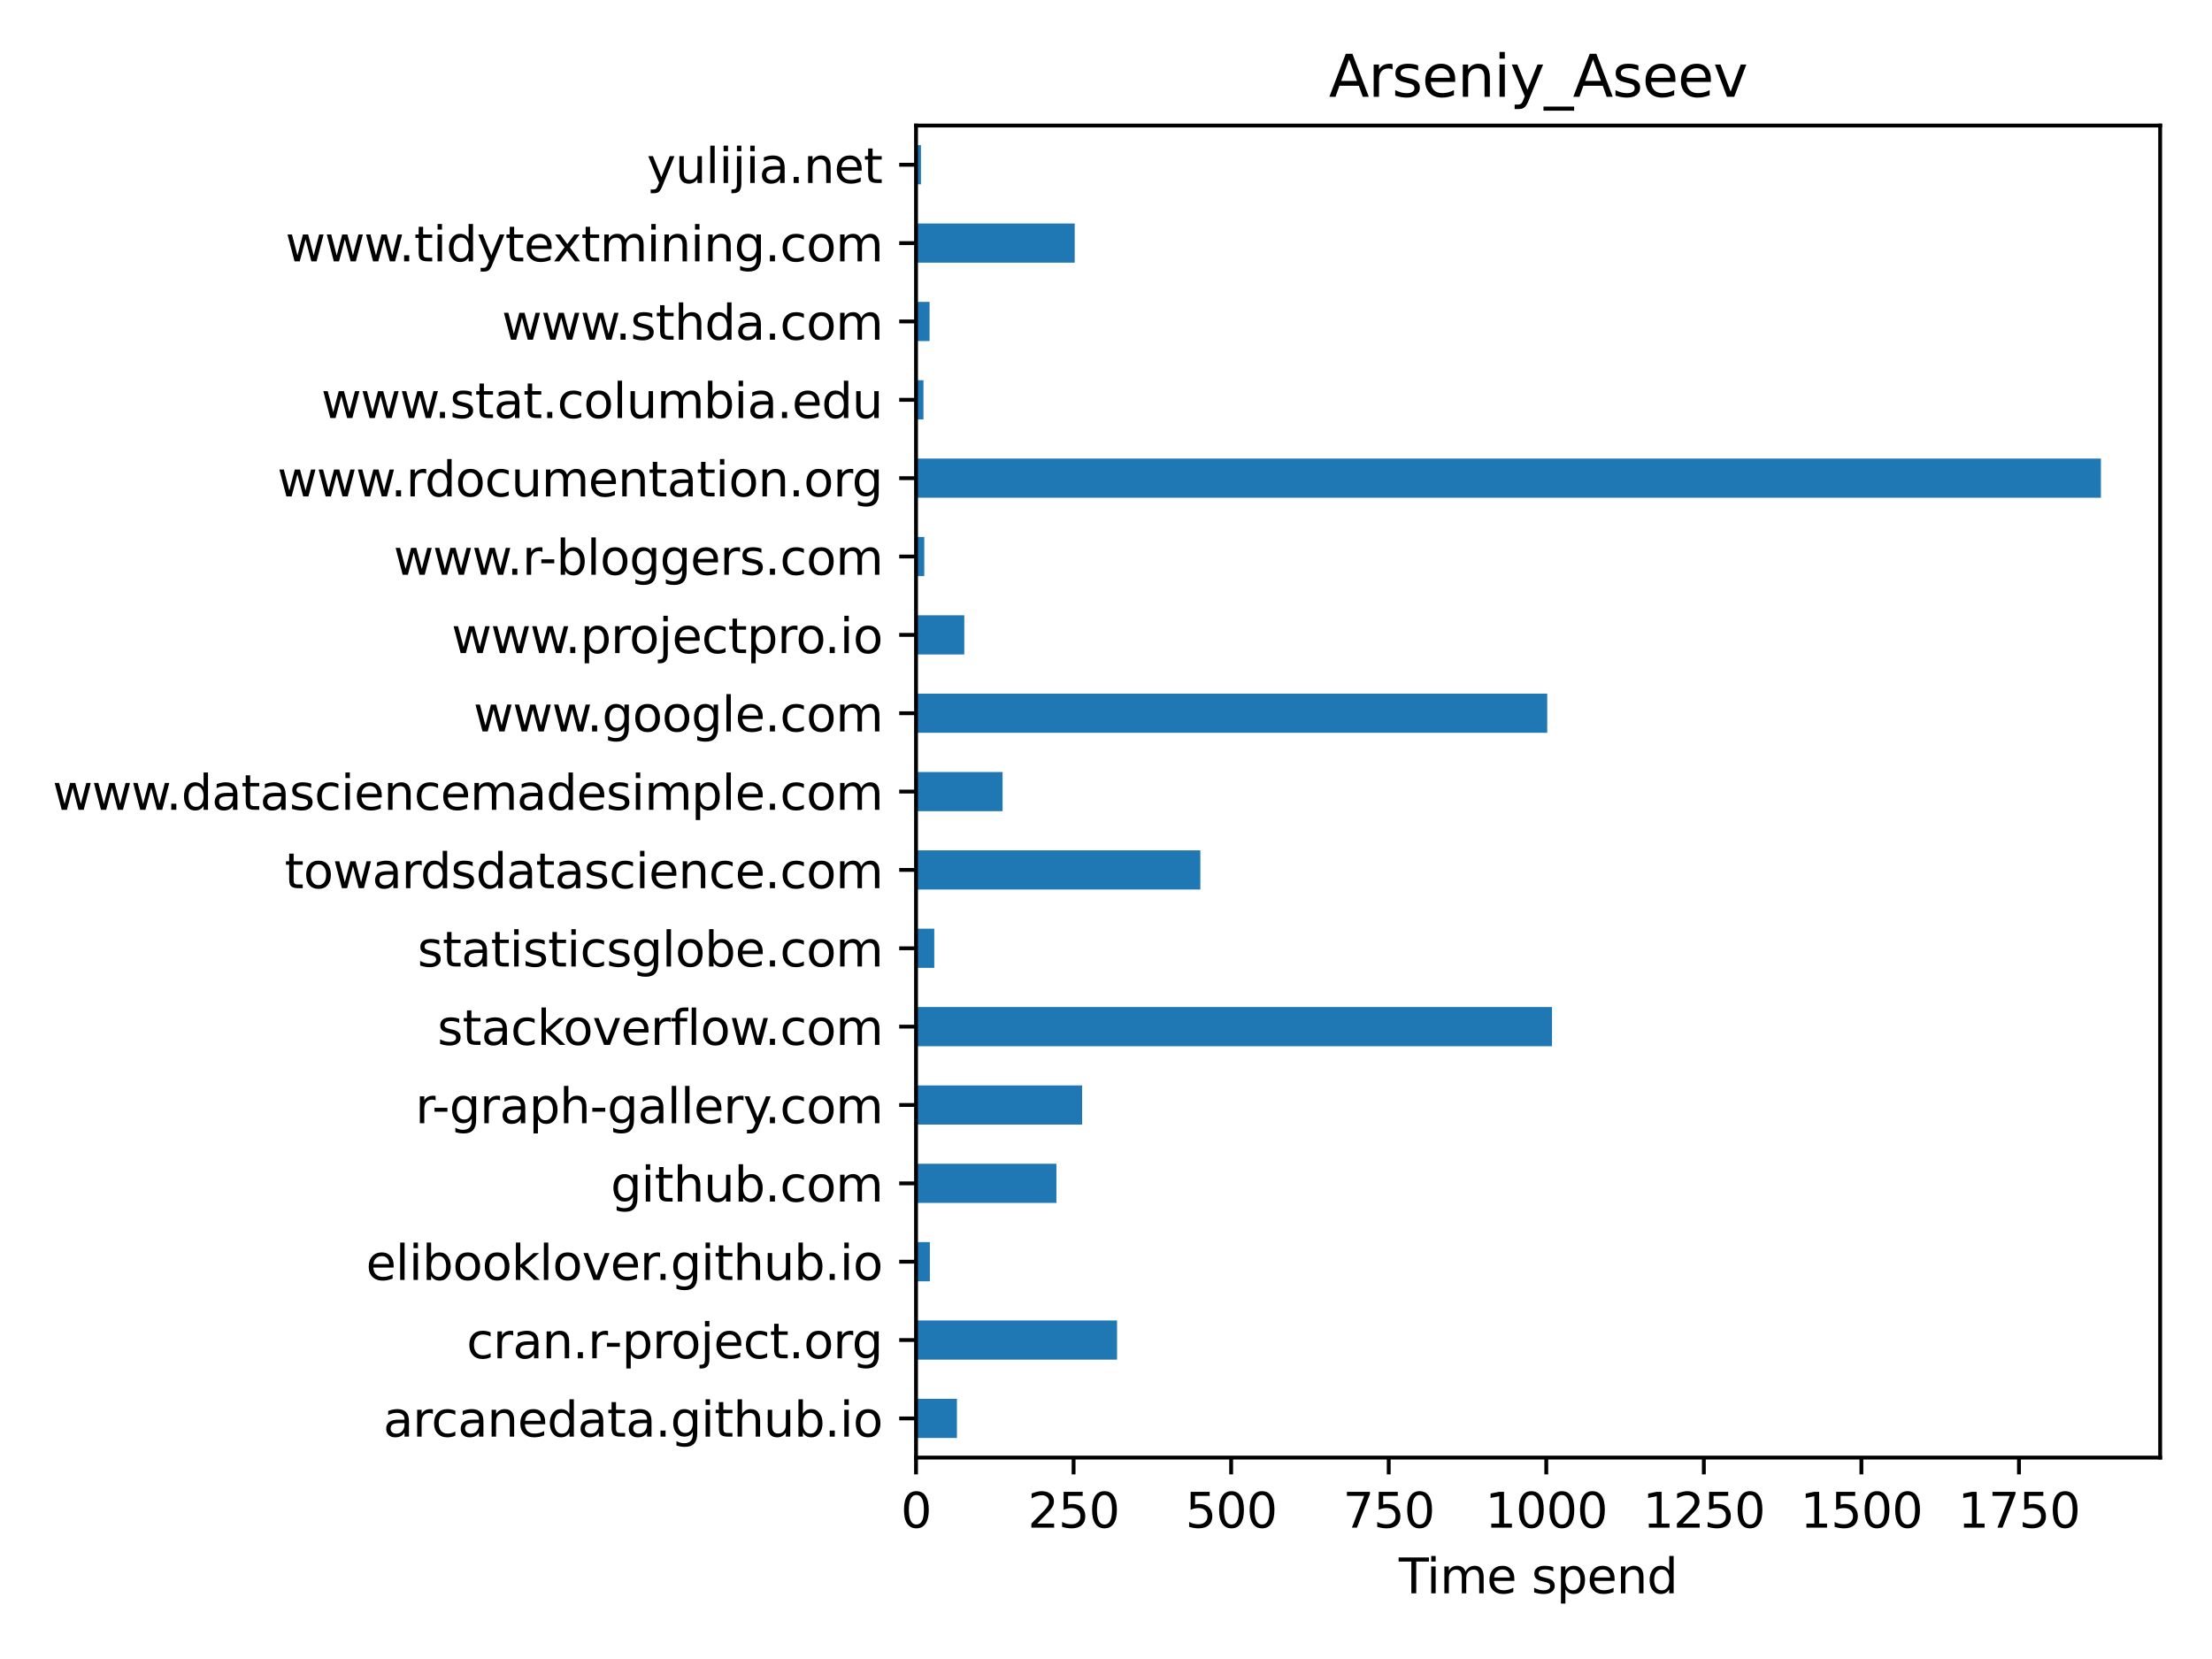 <?xml version="1.0" encoding="utf-8" standalone="no"?>
<!DOCTYPE svg PUBLIC "-//W3C//DTD SVG 1.1//EN"
  "http://www.w3.org/Graphics/SVG/1.1/DTD/svg11.dtd">
<svg xmlns:xlink="http://www.w3.org/1999/xlink" width="460.8pt" height="345.6pt" viewBox="0 0 460.8 345.6" xmlns="http://www.w3.org/2000/svg" version="1.1">
 <defs>
  <style type="text/css">*{stroke-linejoin: round; stroke-linecap: butt}</style>
 </defs>
 <g id="figure_1">
  <g id="patch_1">
   <path d="M 0 345.6 
L 460.8 345.6 
L 460.8 0 
L 0 0 
z
" style="fill: #ffffff"/>
  </g>
  <g id="axes_1">
   <g id="patch_2">
    <path d="M 190.825 303.64 
L 450 303.64 
L 450 26.16 
L 190.825 26.16 
z
" style="fill: #ffffff"/>
   </g>
   <g id="patch_3">
    <path d="M 190.825 299.559 
L 199.347 299.559 
L 199.347 291.398 
L 190.825 291.398 
z
" clip-path="url(#p936cd00436)" style="fill: #1f77b4"/>
   </g>
   <g id="patch_4">
    <path d="M 190.825 283.237 
L 232.701 283.237 
L 232.701 275.076 
L 190.825 275.076 
z
" clip-path="url(#p936cd00436)" style="fill: #1f77b4"/>
   </g>
   <g id="patch_5">
    <path d="M 190.825 266.915 
L 193.706 266.915 
L 193.706 258.754 
L 190.825 258.754 
z
" clip-path="url(#p936cd00436)" style="fill: #1f77b4"/>
   </g>
   <g id="patch_6">
    <path d="M 190.825 250.592 
L 220.071 250.592 
L 220.071 242.431 
L 190.825 242.431 
z
" clip-path="url(#p936cd00436)" style="fill: #1f77b4"/>
   </g>
   <g id="patch_7">
    <path d="M 190.825 234.27 
L 225.425 234.27 
L 225.425 226.109 
L 190.825 226.109 
z
" clip-path="url(#p936cd00436)" style="fill: #1f77b4"/>
   </g>
   <g id="patch_8">
    <path d="M 190.825 217.948 
L 323.313 217.948 
L 323.313 209.786 
L 190.825 209.786 
z
" clip-path="url(#p936cd00436)" style="fill: #1f77b4"/>
   </g>
   <g id="patch_9">
    <path d="M 190.825 201.625 
L 194.626 201.625 
L 194.626 193.464 
L 190.825 193.464 
z
" clip-path="url(#p936cd00436)" style="fill: #1f77b4"/>
   </g>
   <g id="patch_10">
    <path d="M 190.825 185.303 
L 250.054 185.303 
L 250.054 177.142 
L 190.825 177.142 
z
" clip-path="url(#p936cd00436)" style="fill: #1f77b4"/>
   </g>
   <g id="patch_11">
    <path d="M 190.825 168.981 
L 208.854 168.981 
L 208.854 160.819 
L 190.825 160.819 
z
" clip-path="url(#p936cd00436)" style="fill: #1f77b4"/>
   </g>
   <g id="patch_12">
    <path d="M 190.825 152.658 
L 322.315 152.658 
L 322.315 144.497 
L 190.825 144.497 
z
" clip-path="url(#p936cd00436)" style="fill: #1f77b4"/>
   </g>
   <g id="patch_13">
    <path d="M 190.825 136.336 
L 200.88 136.336 
L 200.88 128.175 
L 190.825 128.175 
z
" clip-path="url(#p936cd00436)" style="fill: #1f77b4"/>
   </g>
   <g id="patch_14">
    <path d="M 190.825 120.014 
L 192.542 120.014 
L 192.542 111.852 
L 190.825 111.852 
z
" clip-path="url(#p936cd00436)" style="fill: #1f77b4"/>
   </g>
   <g id="patch_15">
    <path d="M 190.825 103.691 
L 437.658 103.691 
L 437.658 95.53 
L 190.825 95.53 
z
" clip-path="url(#p936cd00436)" style="fill: #1f77b4"/>
   </g>
   <g id="patch_16">
    <path d="M 190.825 87.369 
L 192.374 87.369 
L 192.374 79.208 
L 190.825 79.208 
z
" clip-path="url(#p936cd00436)" style="fill: #1f77b4"/>
   </g>
   <g id="patch_17">
    <path d="M 190.825 71.046 
L 193.644 71.046 
L 193.644 62.885 
L 190.825 62.885 
z
" clip-path="url(#p936cd00436)" style="fill: #1f77b4"/>
   </g>
   <g id="patch_18">
    <path d="M 190.825 54.724 
L 223.88 54.724 
L 223.88 46.563 
L 190.825 46.563 
z
" clip-path="url(#p936cd00436)" style="fill: #1f77b4"/>
   </g>
   <g id="patch_19">
    <path d="M 190.825 38.402 
L 191.852 38.402 
L 191.852 30.241 
L 190.825 30.241 
z
" clip-path="url(#p936cd00436)" style="fill: #1f77b4"/>
   </g>
   <g id="matplotlib.axis_1">
    <g id="xtick_1">
     <g id="line2d_1">
      <defs>
       <path id="m88d6b3a7e8" d="M 0 0 
L 0 3.5 
" style="stroke: #000000; stroke-width: 0.8"/>
      </defs>
      <g>
       <use xlink:href="#m88d6b3a7e8" x="190.825" y="303.64" style="stroke: #000000; stroke-width: 0.8"/>
      </g>
     </g>
     <g id="text_1">
      <!-- 0 -->
      <g transform="translate(187.644 318.238)scale(0.1 -0.1)">
       <defs>
        <path id="DejaVuSans-30" d="M 2034 4250 
Q 1547 4250 1301 3770 
Q 1056 3291 1056 2328 
Q 1056 1369 1301 889 
Q 1547 409 2034 409 
Q 2525 409 2770 889 
Q 3016 1369 3016 2328 
Q 3016 3291 2770 3770 
Q 2525 4250 2034 4250 
z
M 2034 4750 
Q 2819 4750 3233 4129 
Q 3647 3509 3647 2328 
Q 3647 1150 3233 529 
Q 2819 -91 2034 -91 
Q 1250 -91 836 529 
Q 422 1150 422 2328 
Q 422 3509 836 4129 
Q 1250 4750 2034 4750 
z
" transform="scale(0.016)"/>
       </defs>
       <use xlink:href="#DejaVuSans-30"/>
      </g>
     </g>
    </g>
    <g id="xtick_2">
     <g id="line2d_2">
      <g>
       <use xlink:href="#m88d6b3a7e8" x="223.648" y="303.64" style="stroke: #000000; stroke-width: 0.8"/>
      </g>
     </g>
     <g id="text_2">
      <!-- 250 -->
      <g transform="translate(214.104 318.238)scale(0.1 -0.1)">
       <defs>
        <path id="DejaVuSans-32" d="M 1228 531 
L 3431 531 
L 3431 0 
L 469 0 
L 469 531 
Q 828 903 1448 1529 
Q 2069 2156 2228 2338 
Q 2531 2678 2651 2914 
Q 2772 3150 2772 3378 
Q 2772 3750 2511 3984 
Q 2250 4219 1831 4219 
Q 1534 4219 1204 4116 
Q 875 4013 500 3803 
L 500 4441 
Q 881 4594 1212 4672 
Q 1544 4750 1819 4750 
Q 2544 4750 2975 4387 
Q 3406 4025 3406 3419 
Q 3406 3131 3298 2873 
Q 3191 2616 2906 2266 
Q 2828 2175 2409 1742 
Q 1991 1309 1228 531 
z
" transform="scale(0.016)"/>
        <path id="DejaVuSans-35" d="M 691 4666 
L 3169 4666 
L 3169 4134 
L 1269 4134 
L 1269 2991 
Q 1406 3038 1543 3061 
Q 1681 3084 1819 3084 
Q 2600 3084 3056 2656 
Q 3513 2228 3513 1497 
Q 3513 744 3044 326 
Q 2575 -91 1722 -91 
Q 1428 -91 1123 -41 
Q 819 9 494 109 
L 494 744 
Q 775 591 1075 516 
Q 1375 441 1709 441 
Q 2250 441 2565 725 
Q 2881 1009 2881 1497 
Q 2881 1984 2565 2268 
Q 2250 2553 1709 2553 
Q 1456 2553 1204 2497 
Q 953 2441 691 2322 
L 691 4666 
z
" transform="scale(0.016)"/>
       </defs>
       <use xlink:href="#DejaVuSans-32"/>
       <use xlink:href="#DejaVuSans-35" x="63.623"/>
       <use xlink:href="#DejaVuSans-30" x="127.246"/>
      </g>
     </g>
    </g>
    <g id="xtick_3">
     <g id="line2d_3">
      <g>
       <use xlink:href="#m88d6b3a7e8" x="256.471" y="303.64" style="stroke: #000000; stroke-width: 0.8"/>
      </g>
     </g>
     <g id="text_3">
      <!-- 500 -->
      <g transform="translate(246.928 318.238)scale(0.1 -0.1)">
       <use xlink:href="#DejaVuSans-35"/>
       <use xlink:href="#DejaVuSans-30" x="63.623"/>
       <use xlink:href="#DejaVuSans-30" x="127.246"/>
      </g>
     </g>
    </g>
    <g id="xtick_4">
     <g id="line2d_4">
      <g>
       <use xlink:href="#m88d6b3a7e8" x="289.295" y="303.64" style="stroke: #000000; stroke-width: 0.8"/>
      </g>
     </g>
     <g id="text_4">
      <!-- 750 -->
      <g transform="translate(279.751 318.238)scale(0.1 -0.1)">
       <defs>
        <path id="DejaVuSans-37" d="M 525 4666 
L 3525 4666 
L 3525 4397 
L 1831 0 
L 1172 0 
L 2766 4134 
L 525 4134 
L 525 4666 
z
" transform="scale(0.016)"/>
       </defs>
       <use xlink:href="#DejaVuSans-37"/>
       <use xlink:href="#DejaVuSans-35" x="63.623"/>
       <use xlink:href="#DejaVuSans-30" x="127.246"/>
      </g>
     </g>
    </g>
    <g id="xtick_5">
     <g id="line2d_5">
      <g>
       <use xlink:href="#m88d6b3a7e8" x="322.118" y="303.64" style="stroke: #000000; stroke-width: 0.8"/>
      </g>
     </g>
     <g id="text_5">
      <!-- 1000 -->
      <g transform="translate(309.393 318.238)scale(0.1 -0.1)">
       <defs>
        <path id="DejaVuSans-31" d="M 794 531 
L 1825 531 
L 1825 4091 
L 703 3866 
L 703 4441 
L 1819 4666 
L 2450 4666 
L 2450 531 
L 3481 531 
L 3481 0 
L 794 0 
L 794 531 
z
" transform="scale(0.016)"/>
       </defs>
       <use xlink:href="#DejaVuSans-31"/>
       <use xlink:href="#DejaVuSans-30" x="63.623"/>
       <use xlink:href="#DejaVuSans-30" x="127.246"/>
       <use xlink:href="#DejaVuSans-30" x="190.869"/>
      </g>
     </g>
    </g>
    <g id="xtick_6">
     <g id="line2d_6">
      <g>
       <use xlink:href="#m88d6b3a7e8" x="354.941" y="303.64" style="stroke: #000000; stroke-width: 0.8"/>
      </g>
     </g>
     <g id="text_6">
      <!-- 1250 -->
      <g transform="translate(342.216 318.238)scale(0.1 -0.1)">
       <use xlink:href="#DejaVuSans-31"/>
       <use xlink:href="#DejaVuSans-32" x="63.623"/>
       <use xlink:href="#DejaVuSans-35" x="127.246"/>
       <use xlink:href="#DejaVuSans-30" x="190.869"/>
      </g>
     </g>
    </g>
    <g id="xtick_7">
     <g id="line2d_7">
      <g>
       <use xlink:href="#m88d6b3a7e8" x="387.764" y="303.64" style="stroke: #000000; stroke-width: 0.8"/>
      </g>
     </g>
     <g id="text_7">
      <!-- 1500 -->
      <g transform="translate(375.039 318.238)scale(0.1 -0.1)">
       <use xlink:href="#DejaVuSans-31"/>
       <use xlink:href="#DejaVuSans-35" x="63.623"/>
       <use xlink:href="#DejaVuSans-30" x="127.246"/>
       <use xlink:href="#DejaVuSans-30" x="190.869"/>
      </g>
     </g>
    </g>
    <g id="xtick_8">
     <g id="line2d_8">
      <g>
       <use xlink:href="#m88d6b3a7e8" x="420.588" y="303.64" style="stroke: #000000; stroke-width: 0.8"/>
      </g>
     </g>
     <g id="text_8">
      <!-- 1750 -->
      <g transform="translate(407.863 318.238)scale(0.1 -0.1)">
       <use xlink:href="#DejaVuSans-31"/>
       <use xlink:href="#DejaVuSans-37" x="63.623"/>
       <use xlink:href="#DejaVuSans-35" x="127.246"/>
       <use xlink:href="#DejaVuSans-30" x="190.869"/>
      </g>
     </g>
    </g>
    <g id="text_9">
     <!-- Time spend -->
     <g transform="translate(291.391 331.917)scale(0.1 -0.1)">
      <defs>
       <path id="DejaVuSans-54" d="M -19 4666 
L 3928 4666 
L 3928 4134 
L 2272 4134 
L 2272 0 
L 1638 0 
L 1638 4134 
L -19 4134 
L -19 4666 
z
" transform="scale(0.016)"/>
       <path id="DejaVuSans-69" d="M 603 3500 
L 1178 3500 
L 1178 0 
L 603 0 
L 603 3500 
z
M 603 4863 
L 1178 4863 
L 1178 4134 
L 603 4134 
L 603 4863 
z
" transform="scale(0.016)"/>
       <path id="DejaVuSans-6d" d="M 3328 2828 
Q 3544 3216 3844 3400 
Q 4144 3584 4550 3584 
Q 5097 3584 5394 3201 
Q 5691 2819 5691 2113 
L 5691 0 
L 5113 0 
L 5113 2094 
Q 5113 2597 4934 2840 
Q 4756 3084 4391 3084 
Q 3944 3084 3684 2787 
Q 3425 2491 3425 1978 
L 3425 0 
L 2847 0 
L 2847 2094 
Q 2847 2600 2669 2842 
Q 2491 3084 2119 3084 
Q 1678 3084 1418 2786 
Q 1159 2488 1159 1978 
L 1159 0 
L 581 0 
L 581 3500 
L 1159 3500 
L 1159 2956 
Q 1356 3278 1631 3431 
Q 1906 3584 2284 3584 
Q 2666 3584 2933 3390 
Q 3200 3197 3328 2828 
z
" transform="scale(0.016)"/>
       <path id="DejaVuSans-65" d="M 3597 1894 
L 3597 1613 
L 953 1613 
Q 991 1019 1311 708 
Q 1631 397 2203 397 
Q 2534 397 2845 478 
Q 3156 559 3463 722 
L 3463 178 
Q 3153 47 2828 -22 
Q 2503 -91 2169 -91 
Q 1331 -91 842 396 
Q 353 884 353 1716 
Q 353 2575 817 3079 
Q 1281 3584 2069 3584 
Q 2775 3584 3186 3129 
Q 3597 2675 3597 1894 
z
M 3022 2063 
Q 3016 2534 2758 2815 
Q 2500 3097 2075 3097 
Q 1594 3097 1305 2825 
Q 1016 2553 972 2059 
L 3022 2063 
z
" transform="scale(0.016)"/>
       <path id="DejaVuSans-20" transform="scale(0.016)"/>
       <path id="DejaVuSans-73" d="M 2834 3397 
L 2834 2853 
Q 2591 2978 2328 3040 
Q 2066 3103 1784 3103 
Q 1356 3103 1142 2972 
Q 928 2841 928 2578 
Q 928 2378 1081 2264 
Q 1234 2150 1697 2047 
L 1894 2003 
Q 2506 1872 2764 1633 
Q 3022 1394 3022 966 
Q 3022 478 2636 193 
Q 2250 -91 1575 -91 
Q 1294 -91 989 -36 
Q 684 19 347 128 
L 347 722 
Q 666 556 975 473 
Q 1284 391 1588 391 
Q 1994 391 2212 530 
Q 2431 669 2431 922 
Q 2431 1156 2273 1281 
Q 2116 1406 1581 1522 
L 1381 1569 
Q 847 1681 609 1914 
Q 372 2147 372 2553 
Q 372 3047 722 3315 
Q 1072 3584 1716 3584 
Q 2034 3584 2315 3537 
Q 2597 3491 2834 3397 
z
" transform="scale(0.016)"/>
       <path id="DejaVuSans-70" d="M 1159 525 
L 1159 -1331 
L 581 -1331 
L 581 3500 
L 1159 3500 
L 1159 2969 
Q 1341 3281 1617 3432 
Q 1894 3584 2278 3584 
Q 2916 3584 3314 3078 
Q 3713 2572 3713 1747 
Q 3713 922 3314 415 
Q 2916 -91 2278 -91 
Q 1894 -91 1617 61 
Q 1341 213 1159 525 
z
M 3116 1747 
Q 3116 2381 2855 2742 
Q 2594 3103 2138 3103 
Q 1681 3103 1420 2742 
Q 1159 2381 1159 1747 
Q 1159 1113 1420 752 
Q 1681 391 2138 391 
Q 2594 391 2855 752 
Q 3116 1113 3116 1747 
z
" transform="scale(0.016)"/>
       <path id="DejaVuSans-6e" d="M 3513 2113 
L 3513 0 
L 2938 0 
L 2938 2094 
Q 2938 2591 2744 2837 
Q 2550 3084 2163 3084 
Q 1697 3084 1428 2787 
Q 1159 2491 1159 1978 
L 1159 0 
L 581 0 
L 581 3500 
L 1159 3500 
L 1159 2956 
Q 1366 3272 1645 3428 
Q 1925 3584 2291 3584 
Q 2894 3584 3203 3211 
Q 3513 2838 3513 2113 
z
" transform="scale(0.016)"/>
       <path id="DejaVuSans-64" d="M 2906 2969 
L 2906 4863 
L 3481 4863 
L 3481 0 
L 2906 0 
L 2906 525 
Q 2725 213 2448 61 
Q 2172 -91 1784 -91 
Q 1150 -91 751 415 
Q 353 922 353 1747 
Q 353 2572 751 3078 
Q 1150 3584 1784 3584 
Q 2172 3584 2448 3432 
Q 2725 3281 2906 2969 
z
M 947 1747 
Q 947 1113 1208 752 
Q 1469 391 1925 391 
Q 2381 391 2643 752 
Q 2906 1113 2906 1747 
Q 2906 2381 2643 2742 
Q 2381 3103 1925 3103 
Q 1469 3103 1208 2742 
Q 947 2381 947 1747 
z
" transform="scale(0.016)"/>
      </defs>
      <use xlink:href="#DejaVuSans-54"/>
      <use xlink:href="#DejaVuSans-69" x="57.959"/>
      <use xlink:href="#DejaVuSans-6d" x="85.742"/>
      <use xlink:href="#DejaVuSans-65" x="183.154"/>
      <use xlink:href="#DejaVuSans-20" x="244.678"/>
      <use xlink:href="#DejaVuSans-73" x="276.465"/>
      <use xlink:href="#DejaVuSans-70" x="328.564"/>
      <use xlink:href="#DejaVuSans-65" x="392.041"/>
      <use xlink:href="#DejaVuSans-6e" x="453.564"/>
      <use xlink:href="#DejaVuSans-64" x="516.943"/>
     </g>
    </g>
   </g>
   <g id="matplotlib.axis_2">
    <g id="ytick_1">
     <g id="line2d_9">
      <defs>
       <path id="mbb0b0faa1c" d="M 0 0 
L -3.5 0 
" style="stroke: #000000; stroke-width: 0.8"/>
      </defs>
      <g>
       <use xlink:href="#mbb0b0faa1c" x="190.825" y="295.479" style="stroke: #000000; stroke-width: 0.8"/>
      </g>
     </g>
     <g id="text_10">
      <!-- arcanedata.github.io -->
      <g transform="translate(79.845 299.278)scale(0.1 -0.1)">
       <defs>
        <path id="DejaVuSans-61" d="M 2194 1759 
Q 1497 1759 1228 1600 
Q 959 1441 959 1056 
Q 959 750 1161 570 
Q 1363 391 1709 391 
Q 2188 391 2477 730 
Q 2766 1069 2766 1631 
L 2766 1759 
L 2194 1759 
z
M 3341 1997 
L 3341 0 
L 2766 0 
L 2766 531 
Q 2569 213 2275 61 
Q 1981 -91 1556 -91 
Q 1019 -91 701 211 
Q 384 513 384 1019 
Q 384 1609 779 1909 
Q 1175 2209 1959 2209 
L 2766 2209 
L 2766 2266 
Q 2766 2663 2505 2880 
Q 2244 3097 1772 3097 
Q 1472 3097 1187 3025 
Q 903 2953 641 2809 
L 641 3341 
Q 956 3463 1253 3523 
Q 1550 3584 1831 3584 
Q 2591 3584 2966 3190 
Q 3341 2797 3341 1997 
z
" transform="scale(0.016)"/>
        <path id="DejaVuSans-72" d="M 2631 2963 
Q 2534 3019 2420 3045 
Q 2306 3072 2169 3072 
Q 1681 3072 1420 2755 
Q 1159 2438 1159 1844 
L 1159 0 
L 581 0 
L 581 3500 
L 1159 3500 
L 1159 2956 
Q 1341 3275 1631 3429 
Q 1922 3584 2338 3584 
Q 2397 3584 2469 3576 
Q 2541 3569 2628 3553 
L 2631 2963 
z
" transform="scale(0.016)"/>
        <path id="DejaVuSans-63" d="M 3122 3366 
L 3122 2828 
Q 2878 2963 2633 3030 
Q 2388 3097 2138 3097 
Q 1578 3097 1268 2742 
Q 959 2388 959 1747 
Q 959 1106 1268 751 
Q 1578 397 2138 397 
Q 2388 397 2633 464 
Q 2878 531 3122 666 
L 3122 134 
Q 2881 22 2623 -34 
Q 2366 -91 2075 -91 
Q 1284 -91 818 406 
Q 353 903 353 1747 
Q 353 2603 823 3093 
Q 1294 3584 2113 3584 
Q 2378 3584 2631 3529 
Q 2884 3475 3122 3366 
z
" transform="scale(0.016)"/>
        <path id="DejaVuSans-74" d="M 1172 4494 
L 1172 3500 
L 2356 3500 
L 2356 3053 
L 1172 3053 
L 1172 1153 
Q 1172 725 1289 603 
Q 1406 481 1766 481 
L 2356 481 
L 2356 0 
L 1766 0 
Q 1100 0 847 248 
Q 594 497 594 1153 
L 594 3053 
L 172 3053 
L 172 3500 
L 594 3500 
L 594 4494 
L 1172 4494 
z
" transform="scale(0.016)"/>
        <path id="DejaVuSans-2e" d="M 684 794 
L 1344 794 
L 1344 0 
L 684 0 
L 684 794 
z
" transform="scale(0.016)"/>
        <path id="DejaVuSans-67" d="M 2906 1791 
Q 2906 2416 2648 2759 
Q 2391 3103 1925 3103 
Q 1463 3103 1205 2759 
Q 947 2416 947 1791 
Q 947 1169 1205 825 
Q 1463 481 1925 481 
Q 2391 481 2648 825 
Q 2906 1169 2906 1791 
z
M 3481 434 
Q 3481 -459 3084 -895 
Q 2688 -1331 1869 -1331 
Q 1566 -1331 1297 -1286 
Q 1028 -1241 775 -1147 
L 775 -588 
Q 1028 -725 1275 -790 
Q 1522 -856 1778 -856 
Q 2344 -856 2625 -561 
Q 2906 -266 2906 331 
L 2906 616 
Q 2728 306 2450 153 
Q 2172 0 1784 0 
Q 1141 0 747 490 
Q 353 981 353 1791 
Q 353 2603 747 3093 
Q 1141 3584 1784 3584 
Q 2172 3584 2450 3431 
Q 2728 3278 2906 2969 
L 2906 3500 
L 3481 3500 
L 3481 434 
z
" transform="scale(0.016)"/>
        <path id="DejaVuSans-68" d="M 3513 2113 
L 3513 0 
L 2938 0 
L 2938 2094 
Q 2938 2591 2744 2837 
Q 2550 3084 2163 3084 
Q 1697 3084 1428 2787 
Q 1159 2491 1159 1978 
L 1159 0 
L 581 0 
L 581 4863 
L 1159 4863 
L 1159 2956 
Q 1366 3272 1645 3428 
Q 1925 3584 2291 3584 
Q 2894 3584 3203 3211 
Q 3513 2838 3513 2113 
z
" transform="scale(0.016)"/>
        <path id="DejaVuSans-75" d="M 544 1381 
L 544 3500 
L 1119 3500 
L 1119 1403 
Q 1119 906 1312 657 
Q 1506 409 1894 409 
Q 2359 409 2629 706 
Q 2900 1003 2900 1516 
L 2900 3500 
L 3475 3500 
L 3475 0 
L 2900 0 
L 2900 538 
Q 2691 219 2414 64 
Q 2138 -91 1772 -91 
Q 1169 -91 856 284 
Q 544 659 544 1381 
z
M 1991 3584 
L 1991 3584 
z
" transform="scale(0.016)"/>
        <path id="DejaVuSans-62" d="M 3116 1747 
Q 3116 2381 2855 2742 
Q 2594 3103 2138 3103 
Q 1681 3103 1420 2742 
Q 1159 2381 1159 1747 
Q 1159 1113 1420 752 
Q 1681 391 2138 391 
Q 2594 391 2855 752 
Q 3116 1113 3116 1747 
z
M 1159 2969 
Q 1341 3281 1617 3432 
Q 1894 3584 2278 3584 
Q 2916 3584 3314 3078 
Q 3713 2572 3713 1747 
Q 3713 922 3314 415 
Q 2916 -91 2278 -91 
Q 1894 -91 1617 61 
Q 1341 213 1159 525 
L 1159 0 
L 581 0 
L 581 4863 
L 1159 4863 
L 1159 2969 
z
" transform="scale(0.016)"/>
        <path id="DejaVuSans-6f" d="M 1959 3097 
Q 1497 3097 1228 2736 
Q 959 2375 959 1747 
Q 959 1119 1226 758 
Q 1494 397 1959 397 
Q 2419 397 2687 759 
Q 2956 1122 2956 1747 
Q 2956 2369 2687 2733 
Q 2419 3097 1959 3097 
z
M 1959 3584 
Q 2709 3584 3137 3096 
Q 3566 2609 3566 1747 
Q 3566 888 3137 398 
Q 2709 -91 1959 -91 
Q 1206 -91 779 398 
Q 353 888 353 1747 
Q 353 2609 779 3096 
Q 1206 3584 1959 3584 
z
" transform="scale(0.016)"/>
       </defs>
       <use xlink:href="#DejaVuSans-61"/>
       <use xlink:href="#DejaVuSans-72" x="61.279"/>
       <use xlink:href="#DejaVuSans-63" x="100.143"/>
       <use xlink:href="#DejaVuSans-61" x="155.123"/>
       <use xlink:href="#DejaVuSans-6e" x="216.402"/>
       <use xlink:href="#DejaVuSans-65" x="279.781"/>
       <use xlink:href="#DejaVuSans-64" x="341.305"/>
       <use xlink:href="#DejaVuSans-61" x="404.781"/>
       <use xlink:href="#DejaVuSans-74" x="466.061"/>
       <use xlink:href="#DejaVuSans-61" x="505.27"/>
       <use xlink:href="#DejaVuSans-2e" x="566.549"/>
       <use xlink:href="#DejaVuSans-67" x="598.336"/>
       <use xlink:href="#DejaVuSans-69" x="661.812"/>
       <use xlink:href="#DejaVuSans-74" x="689.596"/>
       <use xlink:href="#DejaVuSans-68" x="728.805"/>
       <use xlink:href="#DejaVuSans-75" x="792.184"/>
       <use xlink:href="#DejaVuSans-62" x="855.562"/>
       <use xlink:href="#DejaVuSans-2e" x="919.039"/>
       <use xlink:href="#DejaVuSans-69" x="950.826"/>
       <use xlink:href="#DejaVuSans-6f" x="978.609"/>
      </g>
     </g>
    </g>
    <g id="ytick_2">
     <g id="line2d_10">
      <g>
       <use xlink:href="#mbb0b0faa1c" x="190.825" y="279.156" style="stroke: #000000; stroke-width: 0.8"/>
      </g>
     </g>
     <g id="text_11">
      <!-- cran.r-project.org -->
      <g transform="translate(97.206 282.956)scale(0.1 -0.1)">
       <defs>
        <path id="DejaVuSans-2d" d="M 313 2009 
L 1997 2009 
L 1997 1497 
L 313 1497 
L 313 2009 
z
" transform="scale(0.016)"/>
        <path id="DejaVuSans-6a" d="M 603 3500 
L 1178 3500 
L 1178 -63 
Q 1178 -731 923 -1031 
Q 669 -1331 103 -1331 
L -116 -1331 
L -116 -844 
L 38 -844 
Q 366 -844 484 -692 
Q 603 -541 603 -63 
L 603 3500 
z
M 603 4863 
L 1178 4863 
L 1178 4134 
L 603 4134 
L 603 4863 
z
" transform="scale(0.016)"/>
       </defs>
       <use xlink:href="#DejaVuSans-63"/>
       <use xlink:href="#DejaVuSans-72" x="54.98"/>
       <use xlink:href="#DejaVuSans-61" x="96.094"/>
       <use xlink:href="#DejaVuSans-6e" x="157.373"/>
       <use xlink:href="#DejaVuSans-2e" x="220.752"/>
       <use xlink:href="#DejaVuSans-72" x="252.539"/>
       <use xlink:href="#DejaVuSans-2d" x="287.277"/>
       <use xlink:href="#DejaVuSans-70" x="323.361"/>
       <use xlink:href="#DejaVuSans-72" x="386.838"/>
       <use xlink:href="#DejaVuSans-6f" x="425.701"/>
       <use xlink:href="#DejaVuSans-6a" x="486.883"/>
       <use xlink:href="#DejaVuSans-65" x="514.666"/>
       <use xlink:href="#DejaVuSans-63" x="576.189"/>
       <use xlink:href="#DejaVuSans-74" x="631.17"/>
       <use xlink:href="#DejaVuSans-2e" x="670.379"/>
       <use xlink:href="#DejaVuSans-6f" x="702.166"/>
       <use xlink:href="#DejaVuSans-72" x="763.348"/>
       <use xlink:href="#DejaVuSans-67" x="802.711"/>
      </g>
     </g>
    </g>
    <g id="ytick_3">
     <g id="line2d_11">
      <g>
       <use xlink:href="#mbb0b0faa1c" x="190.825" y="262.834" style="stroke: #000000; stroke-width: 0.8"/>
      </g>
     </g>
     <g id="text_12">
      <!-- elibooklover.github.io -->
      <g transform="translate(76.248 266.633)scale(0.1 -0.1)">
       <defs>
        <path id="DejaVuSans-6c" d="M 603 4863 
L 1178 4863 
L 1178 0 
L 603 0 
L 603 4863 
z
" transform="scale(0.016)"/>
        <path id="DejaVuSans-6b" d="M 581 4863 
L 1159 4863 
L 1159 1991 
L 2875 3500 
L 3609 3500 
L 1753 1863 
L 3688 0 
L 2938 0 
L 1159 1709 
L 1159 0 
L 581 0 
L 581 4863 
z
" transform="scale(0.016)"/>
        <path id="DejaVuSans-76" d="M 191 3500 
L 800 3500 
L 1894 563 
L 2988 3500 
L 3597 3500 
L 2284 0 
L 1503 0 
L 191 3500 
z
" transform="scale(0.016)"/>
       </defs>
       <use xlink:href="#DejaVuSans-65"/>
       <use xlink:href="#DejaVuSans-6c" x="61.523"/>
       <use xlink:href="#DejaVuSans-69" x="89.307"/>
       <use xlink:href="#DejaVuSans-62" x="117.09"/>
       <use xlink:href="#DejaVuSans-6f" x="180.566"/>
       <use xlink:href="#DejaVuSans-6f" x="241.748"/>
       <use xlink:href="#DejaVuSans-6b" x="302.93"/>
       <use xlink:href="#DejaVuSans-6c" x="360.84"/>
       <use xlink:href="#DejaVuSans-6f" x="388.623"/>
       <use xlink:href="#DejaVuSans-76" x="449.805"/>
       <use xlink:href="#DejaVuSans-65" x="508.984"/>
       <use xlink:href="#DejaVuSans-72" x="570.508"/>
       <use xlink:href="#DejaVuSans-2e" x="602.496"/>
       <use xlink:href="#DejaVuSans-67" x="634.283"/>
       <use xlink:href="#DejaVuSans-69" x="697.76"/>
       <use xlink:href="#DejaVuSans-74" x="725.543"/>
       <use xlink:href="#DejaVuSans-68" x="764.752"/>
       <use xlink:href="#DejaVuSans-75" x="828.131"/>
       <use xlink:href="#DejaVuSans-62" x="891.51"/>
       <use xlink:href="#DejaVuSans-2e" x="954.986"/>
       <use xlink:href="#DejaVuSans-69" x="986.773"/>
       <use xlink:href="#DejaVuSans-6f" x="1014.557"/>
      </g>
     </g>
    </g>
    <g id="ytick_4">
     <g id="line2d_12">
      <g>
       <use xlink:href="#mbb0b0faa1c" x="190.825" y="246.512" style="stroke: #000000; stroke-width: 0.8"/>
      </g>
     </g>
     <g id="text_13">
      <!-- github.com -->
      <g transform="translate(127.219 250.311)scale(0.1 -0.1)">
       <use xlink:href="#DejaVuSans-67"/>
       <use xlink:href="#DejaVuSans-69" x="63.477"/>
       <use xlink:href="#DejaVuSans-74" x="91.26"/>
       <use xlink:href="#DejaVuSans-68" x="130.469"/>
       <use xlink:href="#DejaVuSans-75" x="193.848"/>
       <use xlink:href="#DejaVuSans-62" x="257.227"/>
       <use xlink:href="#DejaVuSans-2e" x="320.703"/>
       <use xlink:href="#DejaVuSans-63" x="352.49"/>
       <use xlink:href="#DejaVuSans-6f" x="407.471"/>
       <use xlink:href="#DejaVuSans-6d" x="468.652"/>
      </g>
     </g>
    </g>
    <g id="ytick_5">
     <g id="line2d_13">
      <g>
       <use xlink:href="#mbb0b0faa1c" x="190.825" y="230.189" style="stroke: #000000; stroke-width: 0.8"/>
      </g>
     </g>
     <g id="text_14">
      <!-- r-graph-gallery.com -->
      <g transform="translate(86.536 233.989)scale(0.1 -0.1)">
       <defs>
        <path id="DejaVuSans-79" d="M 2059 -325 
Q 1816 -950 1584 -1140 
Q 1353 -1331 966 -1331 
L 506 -1331 
L 506 -850 
L 844 -850 
Q 1081 -850 1212 -737 
Q 1344 -625 1503 -206 
L 1606 56 
L 191 3500 
L 800 3500 
L 1894 763 
L 2988 3500 
L 3597 3500 
L 2059 -325 
z
" transform="scale(0.016)"/>
       </defs>
       <use xlink:href="#DejaVuSans-72"/>
       <use xlink:href="#DejaVuSans-2d" x="34.738"/>
       <use xlink:href="#DejaVuSans-67" x="70.822"/>
       <use xlink:href="#DejaVuSans-72" x="134.299"/>
       <use xlink:href="#DejaVuSans-61" x="175.412"/>
       <use xlink:href="#DejaVuSans-70" x="236.691"/>
       <use xlink:href="#DejaVuSans-68" x="300.168"/>
       <use xlink:href="#DejaVuSans-2d" x="363.547"/>
       <use xlink:href="#DejaVuSans-67" x="399.631"/>
       <use xlink:href="#DejaVuSans-61" x="463.107"/>
       <use xlink:href="#DejaVuSans-6c" x="524.387"/>
       <use xlink:href="#DejaVuSans-6c" x="552.17"/>
       <use xlink:href="#DejaVuSans-65" x="579.953"/>
       <use xlink:href="#DejaVuSans-72" x="641.477"/>
       <use xlink:href="#DejaVuSans-79" x="682.59"/>
       <use xlink:href="#DejaVuSans-2e" x="727.52"/>
       <use xlink:href="#DejaVuSans-63" x="759.307"/>
       <use xlink:href="#DejaVuSans-6f" x="814.287"/>
       <use xlink:href="#DejaVuSans-6d" x="875.469"/>
      </g>
     </g>
    </g>
    <g id="ytick_6">
     <g id="line2d_14">
      <g>
       <use xlink:href="#mbb0b0faa1c" x="190.825" y="213.867" style="stroke: #000000; stroke-width: 0.8"/>
      </g>
     </g>
     <g id="text_15">
      <!-- stackoverflow.com -->
      <g transform="translate(91.12 217.666)scale(0.1 -0.1)">
       <defs>
        <path id="DejaVuSans-66" d="M 2375 4863 
L 2375 4384 
L 1825 4384 
Q 1516 4384 1395 4259 
Q 1275 4134 1275 3809 
L 1275 3500 
L 2222 3500 
L 2222 3053 
L 1275 3053 
L 1275 0 
L 697 0 
L 697 3053 
L 147 3053 
L 147 3500 
L 697 3500 
L 697 3744 
Q 697 4328 969 4595 
Q 1241 4863 1831 4863 
L 2375 4863 
z
" transform="scale(0.016)"/>
        <path id="DejaVuSans-77" d="M 269 3500 
L 844 3500 
L 1563 769 
L 2278 3500 
L 2956 3500 
L 3675 769 
L 4391 3500 
L 4966 3500 
L 4050 0 
L 3372 0 
L 2619 2869 
L 1863 0 
L 1184 0 
L 269 3500 
z
" transform="scale(0.016)"/>
       </defs>
       <use xlink:href="#DejaVuSans-73"/>
       <use xlink:href="#DejaVuSans-74" x="52.1"/>
       <use xlink:href="#DejaVuSans-61" x="91.309"/>
       <use xlink:href="#DejaVuSans-63" x="152.588"/>
       <use xlink:href="#DejaVuSans-6b" x="207.568"/>
       <use xlink:href="#DejaVuSans-6f" x="261.854"/>
       <use xlink:href="#DejaVuSans-76" x="323.035"/>
       <use xlink:href="#DejaVuSans-65" x="382.215"/>
       <use xlink:href="#DejaVuSans-72" x="443.738"/>
       <use xlink:href="#DejaVuSans-66" x="484.852"/>
       <use xlink:href="#DejaVuSans-6c" x="520.057"/>
       <use xlink:href="#DejaVuSans-6f" x="547.84"/>
       <use xlink:href="#DejaVuSans-77" x="609.021"/>
       <use xlink:href="#DejaVuSans-2e" x="681.684"/>
       <use xlink:href="#DejaVuSans-63" x="713.471"/>
       <use xlink:href="#DejaVuSans-6f" x="768.451"/>
       <use xlink:href="#DejaVuSans-6d" x="829.633"/>
      </g>
     </g>
    </g>
    <g id="ytick_7">
     <g id="line2d_15">
      <g>
       <use xlink:href="#mbb0b0faa1c" x="190.825" y="197.545" style="stroke: #000000; stroke-width: 0.8"/>
      </g>
     </g>
     <g id="text_16">
      <!-- statisticsglobe.com -->
      <g transform="translate(86.97 201.344)scale(0.1 -0.1)">
       <use xlink:href="#DejaVuSans-73"/>
       <use xlink:href="#DejaVuSans-74" x="52.1"/>
       <use xlink:href="#DejaVuSans-61" x="91.309"/>
       <use xlink:href="#DejaVuSans-74" x="152.588"/>
       <use xlink:href="#DejaVuSans-69" x="191.797"/>
       <use xlink:href="#DejaVuSans-73" x="219.58"/>
       <use xlink:href="#DejaVuSans-74" x="271.68"/>
       <use xlink:href="#DejaVuSans-69" x="310.889"/>
       <use xlink:href="#DejaVuSans-63" x="338.672"/>
       <use xlink:href="#DejaVuSans-73" x="393.652"/>
       <use xlink:href="#DejaVuSans-67" x="445.752"/>
       <use xlink:href="#DejaVuSans-6c" x="509.229"/>
       <use xlink:href="#DejaVuSans-6f" x="537.012"/>
       <use xlink:href="#DejaVuSans-62" x="598.193"/>
       <use xlink:href="#DejaVuSans-65" x="661.67"/>
       <use xlink:href="#DejaVuSans-2e" x="723.193"/>
       <use xlink:href="#DejaVuSans-63" x="754.98"/>
       <use xlink:href="#DejaVuSans-6f" x="809.961"/>
       <use xlink:href="#DejaVuSans-6d" x="871.143"/>
      </g>
     </g>
    </g>
    <g id="ytick_8">
     <g id="line2d_16">
      <g>
       <use xlink:href="#mbb0b0faa1c" x="190.825" y="181.222" style="stroke: #000000; stroke-width: 0.8"/>
      </g>
     </g>
     <g id="text_17">
      <!-- towardsdatascience.com -->
      <g transform="translate(59.297 185.022)scale(0.1 -0.1)">
       <use xlink:href="#DejaVuSans-74"/>
       <use xlink:href="#DejaVuSans-6f" x="39.209"/>
       <use xlink:href="#DejaVuSans-77" x="100.391"/>
       <use xlink:href="#DejaVuSans-61" x="182.178"/>
       <use xlink:href="#DejaVuSans-72" x="243.457"/>
       <use xlink:href="#DejaVuSans-64" x="282.82"/>
       <use xlink:href="#DejaVuSans-73" x="346.297"/>
       <use xlink:href="#DejaVuSans-64" x="398.396"/>
       <use xlink:href="#DejaVuSans-61" x="461.873"/>
       <use xlink:href="#DejaVuSans-74" x="523.152"/>
       <use xlink:href="#DejaVuSans-61" x="562.361"/>
       <use xlink:href="#DejaVuSans-73" x="623.641"/>
       <use xlink:href="#DejaVuSans-63" x="675.74"/>
       <use xlink:href="#DejaVuSans-69" x="730.721"/>
       <use xlink:href="#DejaVuSans-65" x="758.504"/>
       <use xlink:href="#DejaVuSans-6e" x="820.027"/>
       <use xlink:href="#DejaVuSans-63" x="883.406"/>
       <use xlink:href="#DejaVuSans-65" x="938.387"/>
       <use xlink:href="#DejaVuSans-2e" x="999.91"/>
       <use xlink:href="#DejaVuSans-63" x="1031.697"/>
       <use xlink:href="#DejaVuSans-6f" x="1086.678"/>
       <use xlink:href="#DejaVuSans-6d" x="1147.859"/>
      </g>
     </g>
    </g>
    <g id="ytick_9">
     <g id="line2d_17">
      <g>
       <use xlink:href="#mbb0b0faa1c" x="190.825" y="164.9" style="stroke: #000000; stroke-width: 0.8"/>
      </g>
     </g>
     <g id="text_18">
      <!-- www.datasciencemadesimple.com -->
      <g transform="translate(10.958 168.699)scale(0.1 -0.1)">
       <use xlink:href="#DejaVuSans-77"/>
       <use xlink:href="#DejaVuSans-77" x="81.787"/>
       <use xlink:href="#DejaVuSans-77" x="163.574"/>
       <use xlink:href="#DejaVuSans-2e" x="236.236"/>
       <use xlink:href="#DejaVuSans-64" x="268.023"/>
       <use xlink:href="#DejaVuSans-61" x="331.5"/>
       <use xlink:href="#DejaVuSans-74" x="392.779"/>
       <use xlink:href="#DejaVuSans-61" x="431.988"/>
       <use xlink:href="#DejaVuSans-73" x="493.268"/>
       <use xlink:href="#DejaVuSans-63" x="545.367"/>
       <use xlink:href="#DejaVuSans-69" x="600.348"/>
       <use xlink:href="#DejaVuSans-65" x="628.131"/>
       <use xlink:href="#DejaVuSans-6e" x="689.654"/>
       <use xlink:href="#DejaVuSans-63" x="753.033"/>
       <use xlink:href="#DejaVuSans-65" x="808.014"/>
       <use xlink:href="#DejaVuSans-6d" x="869.537"/>
       <use xlink:href="#DejaVuSans-61" x="966.949"/>
       <use xlink:href="#DejaVuSans-64" x="1028.229"/>
       <use xlink:href="#DejaVuSans-65" x="1091.705"/>
       <use xlink:href="#DejaVuSans-73" x="1153.229"/>
       <use xlink:href="#DejaVuSans-69" x="1205.328"/>
       <use xlink:href="#DejaVuSans-6d" x="1233.111"/>
       <use xlink:href="#DejaVuSans-70" x="1330.523"/>
       <use xlink:href="#DejaVuSans-6c" x="1394"/>
       <use xlink:href="#DejaVuSans-65" x="1421.783"/>
       <use xlink:href="#DejaVuSans-2e" x="1483.307"/>
       <use xlink:href="#DejaVuSans-63" x="1515.094"/>
       <use xlink:href="#DejaVuSans-6f" x="1570.074"/>
       <use xlink:href="#DejaVuSans-6d" x="1631.256"/>
      </g>
     </g>
    </g>
    <g id="ytick_10">
     <g id="line2d_18">
      <g>
       <use xlink:href="#mbb0b0faa1c" x="190.825" y="148.578" style="stroke: #000000; stroke-width: 0.8"/>
      </g>
     </g>
     <g id="text_19">
      <!-- www.google.com -->
      <g transform="translate(98.623 152.377)scale(0.1 -0.1)">
       <use xlink:href="#DejaVuSans-77"/>
       <use xlink:href="#DejaVuSans-77" x="81.787"/>
       <use xlink:href="#DejaVuSans-77" x="163.574"/>
       <use xlink:href="#DejaVuSans-2e" x="236.236"/>
       <use xlink:href="#DejaVuSans-67" x="268.023"/>
       <use xlink:href="#DejaVuSans-6f" x="331.5"/>
       <use xlink:href="#DejaVuSans-6f" x="392.682"/>
       <use xlink:href="#DejaVuSans-67" x="453.863"/>
       <use xlink:href="#DejaVuSans-6c" x="517.34"/>
       <use xlink:href="#DejaVuSans-65" x="545.123"/>
       <use xlink:href="#DejaVuSans-2e" x="606.646"/>
       <use xlink:href="#DejaVuSans-63" x="638.434"/>
       <use xlink:href="#DejaVuSans-6f" x="693.414"/>
       <use xlink:href="#DejaVuSans-6d" x="754.596"/>
      </g>
     </g>
    </g>
    <g id="ytick_11">
     <g id="line2d_19">
      <g>
       <use xlink:href="#mbb0b0faa1c" x="190.825" y="132.255" style="stroke: #000000; stroke-width: 0.8"/>
      </g>
     </g>
     <g id="text_20">
      <!-- www.projectpro.io -->
      <g transform="translate(94.069 136.055)scale(0.1 -0.1)">
       <use xlink:href="#DejaVuSans-77"/>
       <use xlink:href="#DejaVuSans-77" x="81.787"/>
       <use xlink:href="#DejaVuSans-77" x="163.574"/>
       <use xlink:href="#DejaVuSans-2e" x="236.236"/>
       <use xlink:href="#DejaVuSans-70" x="268.023"/>
       <use xlink:href="#DejaVuSans-72" x="331.5"/>
       <use xlink:href="#DejaVuSans-6f" x="370.363"/>
       <use xlink:href="#DejaVuSans-6a" x="431.545"/>
       <use xlink:href="#DejaVuSans-65" x="459.328"/>
       <use xlink:href="#DejaVuSans-63" x="520.852"/>
       <use xlink:href="#DejaVuSans-74" x="575.832"/>
       <use xlink:href="#DejaVuSans-70" x="615.041"/>
       <use xlink:href="#DejaVuSans-72" x="678.518"/>
       <use xlink:href="#DejaVuSans-6f" x="717.381"/>
       <use xlink:href="#DejaVuSans-2e" x="776.812"/>
       <use xlink:href="#DejaVuSans-69" x="808.6"/>
       <use xlink:href="#DejaVuSans-6f" x="836.383"/>
      </g>
     </g>
    </g>
    <g id="ytick_12">
     <g id="line2d_20">
      <g>
       <use xlink:href="#mbb0b0faa1c" x="190.825" y="115.933" style="stroke: #000000; stroke-width: 0.8"/>
      </g>
     </g>
     <g id="text_21">
      <!-- www.r-bloggers.com -->
      <g transform="translate(81.992 119.732)scale(0.1 -0.1)">
       <use xlink:href="#DejaVuSans-77"/>
       <use xlink:href="#DejaVuSans-77" x="81.787"/>
       <use xlink:href="#DejaVuSans-77" x="163.574"/>
       <use xlink:href="#DejaVuSans-2e" x="236.236"/>
       <use xlink:href="#DejaVuSans-72" x="268.023"/>
       <use xlink:href="#DejaVuSans-2d" x="302.762"/>
       <use xlink:href="#DejaVuSans-62" x="338.846"/>
       <use xlink:href="#DejaVuSans-6c" x="402.322"/>
       <use xlink:href="#DejaVuSans-6f" x="430.105"/>
       <use xlink:href="#DejaVuSans-67" x="491.287"/>
       <use xlink:href="#DejaVuSans-67" x="554.764"/>
       <use xlink:href="#DejaVuSans-65" x="618.24"/>
       <use xlink:href="#DejaVuSans-72" x="679.764"/>
       <use xlink:href="#DejaVuSans-73" x="720.877"/>
       <use xlink:href="#DejaVuSans-2e" x="772.977"/>
       <use xlink:href="#DejaVuSans-63" x="804.764"/>
       <use xlink:href="#DejaVuSans-6f" x="859.744"/>
       <use xlink:href="#DejaVuSans-6d" x="920.926"/>
      </g>
     </g>
    </g>
    <g id="ytick_13">
     <g id="line2d_21">
      <g>
       <use xlink:href="#mbb0b0faa1c" x="190.825" y="99.611" style="stroke: #000000; stroke-width: 0.8"/>
      </g>
     </g>
     <g id="text_22">
      <!-- www.rdocumentation.org -->
      <g transform="translate(57.77 103.41)scale(0.1 -0.1)">
       <use xlink:href="#DejaVuSans-77"/>
       <use xlink:href="#DejaVuSans-77" x="81.787"/>
       <use xlink:href="#DejaVuSans-77" x="163.574"/>
       <use xlink:href="#DejaVuSans-2e" x="236.236"/>
       <use xlink:href="#DejaVuSans-72" x="268.023"/>
       <use xlink:href="#DejaVuSans-64" x="307.387"/>
       <use xlink:href="#DejaVuSans-6f" x="370.863"/>
       <use xlink:href="#DejaVuSans-63" x="432.045"/>
       <use xlink:href="#DejaVuSans-75" x="487.025"/>
       <use xlink:href="#DejaVuSans-6d" x="550.404"/>
       <use xlink:href="#DejaVuSans-65" x="647.816"/>
       <use xlink:href="#DejaVuSans-6e" x="709.34"/>
       <use xlink:href="#DejaVuSans-74" x="772.719"/>
       <use xlink:href="#DejaVuSans-61" x="811.928"/>
       <use xlink:href="#DejaVuSans-74" x="873.207"/>
       <use xlink:href="#DejaVuSans-69" x="912.416"/>
       <use xlink:href="#DejaVuSans-6f" x="940.199"/>
       <use xlink:href="#DejaVuSans-6e" x="1001.381"/>
       <use xlink:href="#DejaVuSans-2e" x="1064.76"/>
       <use xlink:href="#DejaVuSans-6f" x="1096.547"/>
       <use xlink:href="#DejaVuSans-72" x="1157.729"/>
       <use xlink:href="#DejaVuSans-67" x="1197.092"/>
      </g>
     </g>
    </g>
    <g id="ytick_14">
     <g id="line2d_22">
      <g>
       <use xlink:href="#mbb0b0faa1c" x="190.825" y="83.288" style="stroke: #000000; stroke-width: 0.8"/>
      </g>
     </g>
     <g id="text_23">
      <!-- www.stat.columbia.edu -->
      <g transform="translate(66.923 87.087)scale(0.1 -0.1)">
       <use xlink:href="#DejaVuSans-77"/>
       <use xlink:href="#DejaVuSans-77" x="81.787"/>
       <use xlink:href="#DejaVuSans-77" x="163.574"/>
       <use xlink:href="#DejaVuSans-2e" x="236.236"/>
       <use xlink:href="#DejaVuSans-73" x="268.023"/>
       <use xlink:href="#DejaVuSans-74" x="320.123"/>
       <use xlink:href="#DejaVuSans-61" x="359.332"/>
       <use xlink:href="#DejaVuSans-74" x="420.611"/>
       <use xlink:href="#DejaVuSans-2e" x="459.82"/>
       <use xlink:href="#DejaVuSans-63" x="491.607"/>
       <use xlink:href="#DejaVuSans-6f" x="546.588"/>
       <use xlink:href="#DejaVuSans-6c" x="607.77"/>
       <use xlink:href="#DejaVuSans-75" x="635.553"/>
       <use xlink:href="#DejaVuSans-6d" x="698.932"/>
       <use xlink:href="#DejaVuSans-62" x="796.344"/>
       <use xlink:href="#DejaVuSans-69" x="859.82"/>
       <use xlink:href="#DejaVuSans-61" x="887.604"/>
       <use xlink:href="#DejaVuSans-2e" x="948.883"/>
       <use xlink:href="#DejaVuSans-65" x="980.67"/>
       <use xlink:href="#DejaVuSans-64" x="1042.193"/>
       <use xlink:href="#DejaVuSans-75" x="1105.67"/>
      </g>
     </g>
    </g>
    <g id="ytick_15">
     <g id="line2d_23">
      <g>
       <use xlink:href="#mbb0b0faa1c" x="190.825" y="66.966" style="stroke: #000000; stroke-width: 0.8"/>
      </g>
     </g>
     <g id="text_24">
      <!-- www.sthda.com -->
      <g transform="translate(104.545 70.765)scale(0.1 -0.1)">
       <use xlink:href="#DejaVuSans-77"/>
       <use xlink:href="#DejaVuSans-77" x="81.787"/>
       <use xlink:href="#DejaVuSans-77" x="163.574"/>
       <use xlink:href="#DejaVuSans-2e" x="236.236"/>
       <use xlink:href="#DejaVuSans-73" x="268.023"/>
       <use xlink:href="#DejaVuSans-74" x="320.123"/>
       <use xlink:href="#DejaVuSans-68" x="359.332"/>
       <use xlink:href="#DejaVuSans-64" x="422.711"/>
       <use xlink:href="#DejaVuSans-61" x="486.188"/>
       <use xlink:href="#DejaVuSans-2e" x="547.467"/>
       <use xlink:href="#DejaVuSans-63" x="579.254"/>
       <use xlink:href="#DejaVuSans-6f" x="634.234"/>
       <use xlink:href="#DejaVuSans-6d" x="695.416"/>
      </g>
     </g>
    </g>
    <g id="ytick_16">
     <g id="line2d_24">
      <g>
       <use xlink:href="#mbb0b0faa1c" x="190.825" y="50.644" style="stroke: #000000; stroke-width: 0.8"/>
      </g>
     </g>
     <g id="text_25">
      <!-- www.tidytextmining.com -->
      <g transform="translate(59.466 54.443)scale(0.1 -0.1)">
       <defs>
        <path id="DejaVuSans-78" d="M 3513 3500 
L 2247 1797 
L 3578 0 
L 2900 0 
L 1881 1375 
L 863 0 
L 184 0 
L 1544 1831 
L 300 3500 
L 978 3500 
L 1906 2253 
L 2834 3500 
L 3513 3500 
z
" transform="scale(0.016)"/>
       </defs>
       <use xlink:href="#DejaVuSans-77"/>
       <use xlink:href="#DejaVuSans-77" x="81.787"/>
       <use xlink:href="#DejaVuSans-77" x="163.574"/>
       <use xlink:href="#DejaVuSans-2e" x="236.236"/>
       <use xlink:href="#DejaVuSans-74" x="268.023"/>
       <use xlink:href="#DejaVuSans-69" x="307.232"/>
       <use xlink:href="#DejaVuSans-64" x="335.016"/>
       <use xlink:href="#DejaVuSans-79" x="398.492"/>
       <use xlink:href="#DejaVuSans-74" x="457.672"/>
       <use xlink:href="#DejaVuSans-65" x="496.881"/>
       <use xlink:href="#DejaVuSans-78" x="556.654"/>
       <use xlink:href="#DejaVuSans-74" x="615.834"/>
       <use xlink:href="#DejaVuSans-6d" x="655.043"/>
       <use xlink:href="#DejaVuSans-69" x="752.455"/>
       <use xlink:href="#DejaVuSans-6e" x="780.238"/>
       <use xlink:href="#DejaVuSans-69" x="843.617"/>
       <use xlink:href="#DejaVuSans-6e" x="871.4"/>
       <use xlink:href="#DejaVuSans-67" x="934.779"/>
       <use xlink:href="#DejaVuSans-2e" x="998.256"/>
       <use xlink:href="#DejaVuSans-63" x="1030.043"/>
       <use xlink:href="#DejaVuSans-6f" x="1085.023"/>
       <use xlink:href="#DejaVuSans-6d" x="1146.205"/>
      </g>
     </g>
    </g>
    <g id="ytick_17">
     <g id="line2d_25">
      <g>
       <use xlink:href="#mbb0b0faa1c" x="190.825" y="34.321" style="stroke: #000000; stroke-width: 0.8"/>
      </g>
     </g>
     <g id="text_26">
      <!-- yulijia.net -->
      <g transform="translate(134.739 38.12)scale(0.1 -0.1)">
       <use xlink:href="#DejaVuSans-79"/>
       <use xlink:href="#DejaVuSans-75" x="59.18"/>
       <use xlink:href="#DejaVuSans-6c" x="122.559"/>
       <use xlink:href="#DejaVuSans-69" x="150.342"/>
       <use xlink:href="#DejaVuSans-6a" x="178.125"/>
       <use xlink:href="#DejaVuSans-69" x="205.908"/>
       <use xlink:href="#DejaVuSans-61" x="233.691"/>
       <use xlink:href="#DejaVuSans-2e" x="294.971"/>
       <use xlink:href="#DejaVuSans-6e" x="326.758"/>
       <use xlink:href="#DejaVuSans-65" x="390.137"/>
       <use xlink:href="#DejaVuSans-74" x="451.66"/>
      </g>
     </g>
    </g>
   </g>
   <g id="patch_20">
    <path d="M 190.825 303.64 
L 190.825 26.16 
" style="fill: none; stroke: #000000; stroke-width: 0.8; stroke-linejoin: miter; stroke-linecap: square"/>
   </g>
   <g id="patch_21">
    <path d="M 450 303.64 
L 450 26.16 
" style="fill: none; stroke: #000000; stroke-width: 0.8; stroke-linejoin: miter; stroke-linecap: square"/>
   </g>
   <g id="patch_22">
    <path d="M 190.825 303.64 
L 450 303.64 
" style="fill: none; stroke: #000000; stroke-width: 0.8; stroke-linejoin: miter; stroke-linecap: square"/>
   </g>
   <g id="patch_23">
    <path d="M 190.825 26.16 
L 450 26.16 
" style="fill: none; stroke: #000000; stroke-width: 0.8; stroke-linejoin: miter; stroke-linecap: square"/>
   </g>
   <g id="text_27">
    <!-- Arseniy_Aseev -->
    <g transform="translate(276.838 20.16)scale(0.12 -0.12)">
     <defs>
      <path id="DejaVuSans-41" d="M 2188 4044 
L 1331 1722 
L 3047 1722 
L 2188 4044 
z
M 1831 4666 
L 2547 4666 
L 4325 0 
L 3669 0 
L 3244 1197 
L 1141 1197 
L 716 0 
L 50 0 
L 1831 4666 
z
" transform="scale(0.016)"/>
      <path id="DejaVuSans-5f" d="M 3263 -1063 
L 3263 -1509 
L -63 -1509 
L -63 -1063 
L 3263 -1063 
z
" transform="scale(0.016)"/>
     </defs>
     <use xlink:href="#DejaVuSans-41"/>
     <use xlink:href="#DejaVuSans-72" x="68.408"/>
     <use xlink:href="#DejaVuSans-73" x="109.521"/>
     <use xlink:href="#DejaVuSans-65" x="161.621"/>
     <use xlink:href="#DejaVuSans-6e" x="223.145"/>
     <use xlink:href="#DejaVuSans-69" x="286.523"/>
     <use xlink:href="#DejaVuSans-79" x="314.307"/>
     <use xlink:href="#DejaVuSans-5f" x="373.486"/>
     <use xlink:href="#DejaVuSans-41" x="423.486"/>
     <use xlink:href="#DejaVuSans-73" x="491.895"/>
     <use xlink:href="#DejaVuSans-65" x="543.994"/>
     <use xlink:href="#DejaVuSans-65" x="605.518"/>
     <use xlink:href="#DejaVuSans-76" x="667.041"/>
    </g>
   </g>
  </g>
 </g>
 <defs>
  <clipPath id="p936cd00436">
   <rect x="190.825" y="26.16" width="259.175" height="277.48"/>
  </clipPath>
 </defs>
</svg>

